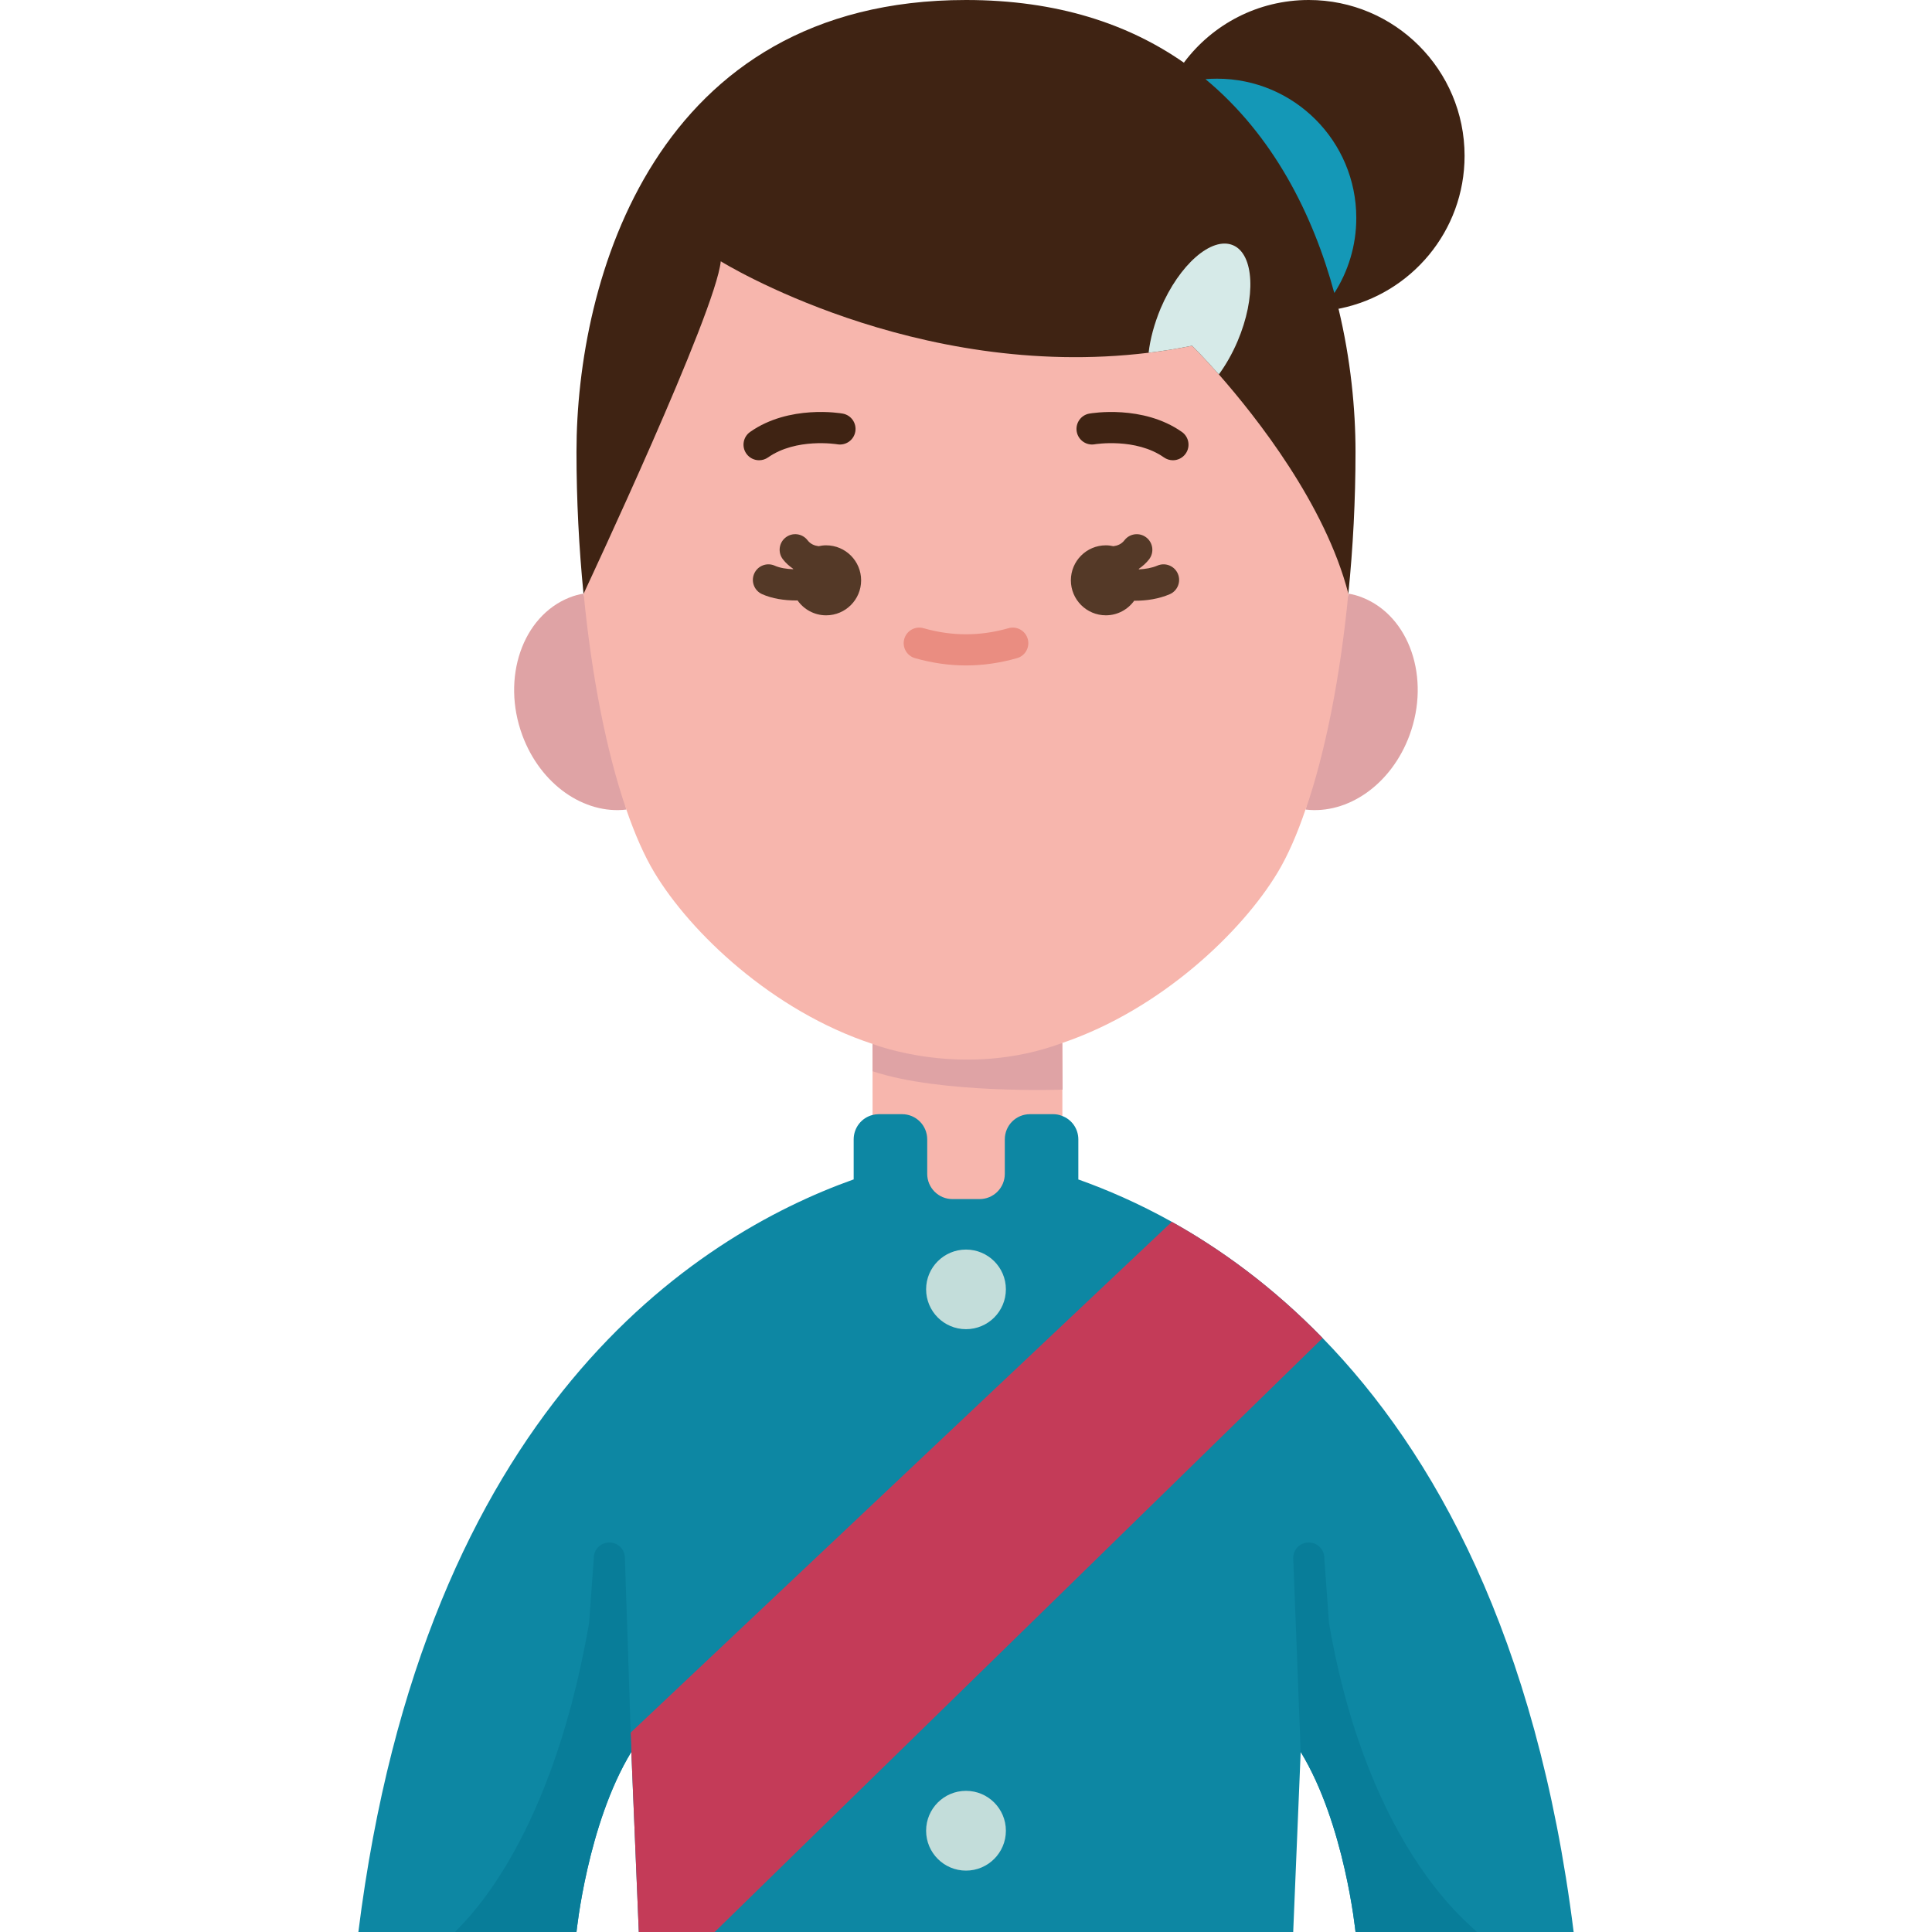 <svg id="Flat" enable-background="new 0 0 78 124" height="512" viewBox="0 0 78 124" width="512" xmlns="http://www.w3.org/2000/svg"><g><path d="m45.18 66.94-12.18.06.01 13.56 12.19-.05z" fill="#f7b6ad"/><path d="m63.54 38.1c.3.05.61.13.9.25 3.03 1.2 4.38 5.16 3.03 8.83-1.17 3.18-3.97 5.1-6.67 4.78z" fill="#dfa3a5"/><path d="m17.2 51.96c-2.7.32-5.51-1.6-6.68-4.78-1.35-3.67.01-7.63 3.03-8.83.3-.12.6-.2.9-.25h.01z" fill="#dfa3a5"/><path d="m52.98 4.02.02-.02c1.82-2.43 4.73-4 8-4 5.52 0 10 4.48 10 10 0 4.84-3.44 8.87-8 9.8l-.09.02z" fill="#3f2313"/><path d="m54.37 5.08c.24-.02.49-.03.74-.03 4.94 0 8.94 4 8.94 8.94 0 1.77-.52 3.43-1.41 4.82z" fill="#1498b7"/><path d="m14.46 38.1c-.01 0-.01 0-.01 0-.29-2.94-.45-6.02-.45-9.1 0-11 5-29 25-29 5.87 0 10.44 1.55 13.98 4.02.48.33.95.69 1.39 1.06 4.34 3.6 6.9 8.67 8.27 13.73.1.34.18.67.27 1.01.78 3.24 1.09 6.43 1.09 9.18 0 3.08-.16 6.16-.46 9.1z" fill="#3f2313"/><path d="m63.54 38.1c-.51 5.3-1.47 10.18-2.74 13.86h-.01c-.54 1.59-1.14 2.96-1.79 4.04-2.29 3.81-7.49 8.79-13.82 10.94-1.97.67-4.05 1.06-6.18 1.06-2.07 0-4.09-.37-6-1-6.42-2.11-11.69-7.15-14-11-.65-1.08-1.25-2.45-1.8-4.04-1.27-3.68-2.23-8.56-2.74-13.86.25-.56 8.48-18.06 8.8-21.33 0 0 12.41 7.71 27.46 5.87.92-.11 1.85-.26 2.79-.45 0 0 .69.68 1.72 1.84 2.44 2.78 6.83 8.35 8.31 14.07z" fill="#f7b6ad"/><path d="m56.14 15.74c1.36.58 1.49 3.34.29 6.16-.34.8-.76 1.53-1.2 2.13-1.03-1.16-1.72-1.84-1.72-1.84-.94.19-1.87.34-2.79.45.1-.88.36-1.85.77-2.84 1.2-2.82 3.28-4.64 4.65-4.06z" fill="#d6eae8"/><path d="m52.279 29.54c-.199 0-.399-.059-.574-.182-1.813-1.274-4.418-.848-4.443-.843-.543.095-1.061-.271-1.155-.814s.267-1.06.81-1.156c.14-.025 3.437-.583 5.939 1.177.452.317.561.941.243 1.393-.196.277-.506.425-.82.425z" fill="#3f2313"/><path d="m25.721 29.54c-.314 0-.624-.148-.819-.425-.318-.452-.209-1.076.243-1.393 2.501-1.76 5.799-1.203 5.939-1.177.544.096.907.615.811 1.159-.096.543-.61.905-1.157.812-.046-.008-2.638-.426-4.443.843-.174.122-.375.181-.574.181z" fill="#3f2313"/><path d="m39 42.71c-1.079 0-2.18-.158-3.273-.468-.531-.151-.839-.704-.688-1.235s.704-.841 1.235-.688c1.831.521 3.622.521 5.453 0 .53-.153 1.084.157 1.235.688s-.157 1.084-.688 1.235c-1.094.31-2.195.468-3.274.468z" fill="#ea8d81"/><path d="m61.89 85.88c-3.24-3.33-6.58-5.73-9.68-7.46-2.15-1.2-4.18-2.07-5.97-2.71h-.03v-2.58c0-.7-.44-1.29-1.05-1.51-.17-.07-.36-.11-.56-.11h-1.49c-.9 0-1.62.72-1.62 1.62v2.21c0 .89-.72 1.62-1.62 1.62h-.87-.87c-.9 0-1.62-.73-1.62-1.62v-2.21c0-.9-.72-1.62-1.62-1.62h-1.49c-.13 0-.27.02-.39.05-.7.17-1.22.81-1.22 1.57v2.57l-.04.01c-10.07 3.6-27.54 14.64-31.75 48.29h14s.7-6.92 3.52-11.56l.48 11.56h4.87 37.13l.48-11.56c2.83 4.64 3.52 11.56 3.52 11.56h14c-2.38-19.01-8.99-30.81-16.11-38.12z" fill="#0d87a3"/><path d="m17.52 112.44-.05-1.23 34.74-32.79c3.1 1.73 6.44 4.13 9.68 7.46l-39.02 38.12h-4.87z" fill="#c43b58"/><path d="m39 80.2c1.41 0 2.56 1.14 2.56 2.55 0 1.42-1.15 2.56-2.56 2.56s-2.56-1.14-2.56-2.56c0-1.41 1.15-2.55 2.56-2.55z" fill="#c3ddda"/><circle cx="39" cy="117.5" fill="#c3ddda" r="2.56"/><path d="m33 67s5.796 2.306 12.18-.06l.02 2.996s-7.809.287-12.196-1.181z" fill="#dfa3a5"/><path d="m62.298 104.17-.299-4.128c.023-.552-.405-1.018-.957-1.041-.569-.022-1.018.406-1.041.957l.479 12.482c2.83 4.64 3.52 11.56 3.52 11.56h7.782c-.02-.194-6.91-4.915-9.484-19.83z" fill="#087d99"/><path d="m14.809 104.17.299-4.128c-.023-.552.405-1.018.957-1.041.569-.022 1.018.406 1.041.957l.414 12.482c-2.83 4.64-3.52 11.56-3.52 11.56h-7.782c.019-.194 6.016-4.915 8.591-19.83z" fill="#087d99"/><g fill="#543927"><path d="m51.286 36.301c-.367.157-.783.223-1.186.242-.004-.011-.006-.022-.01-.032.245-.171.473-.367.664-.616.336-.438.254-1.065-.184-1.402s-1.066-.256-1.402.184c-.19.247-.44.343-.706.38-.156-.036-.318-.057-.485-.057-1.24 0-2.246 1.006-2.246 2.246s1.006 2.246 2.246 2.246c.752 0 1.413-.373 1.821-.94.022 0 .042.004.063.004.736 0 1.515-.118 2.211-.416.508-.218.743-.806.526-1.313-.217-.508-.806-.744-1.312-.526z"/><path d="m30.023 35c-.167 0-.328.021-.484.056-.267-.036-.517-.133-.707-.38-.337-.44-.966-.52-1.402-.184-.438.336-.521.964-.184 1.402.191.249.419.445.665.616-.003.008-.005.016-.008.024-.423-.015-.846-.08-1.174-.226-.505-.227-1.096 0-1.321.505-.225.504.001 1.095.505 1.321.648.29 1.431.406 2.186.406.03 0 .058-.004.088-.005.406.578 1.076.958 1.836.958 1.24 0 2.246-1.006 2.246-2.246s-1.006-2.247-2.246-2.247z"/></g></g></svg>
